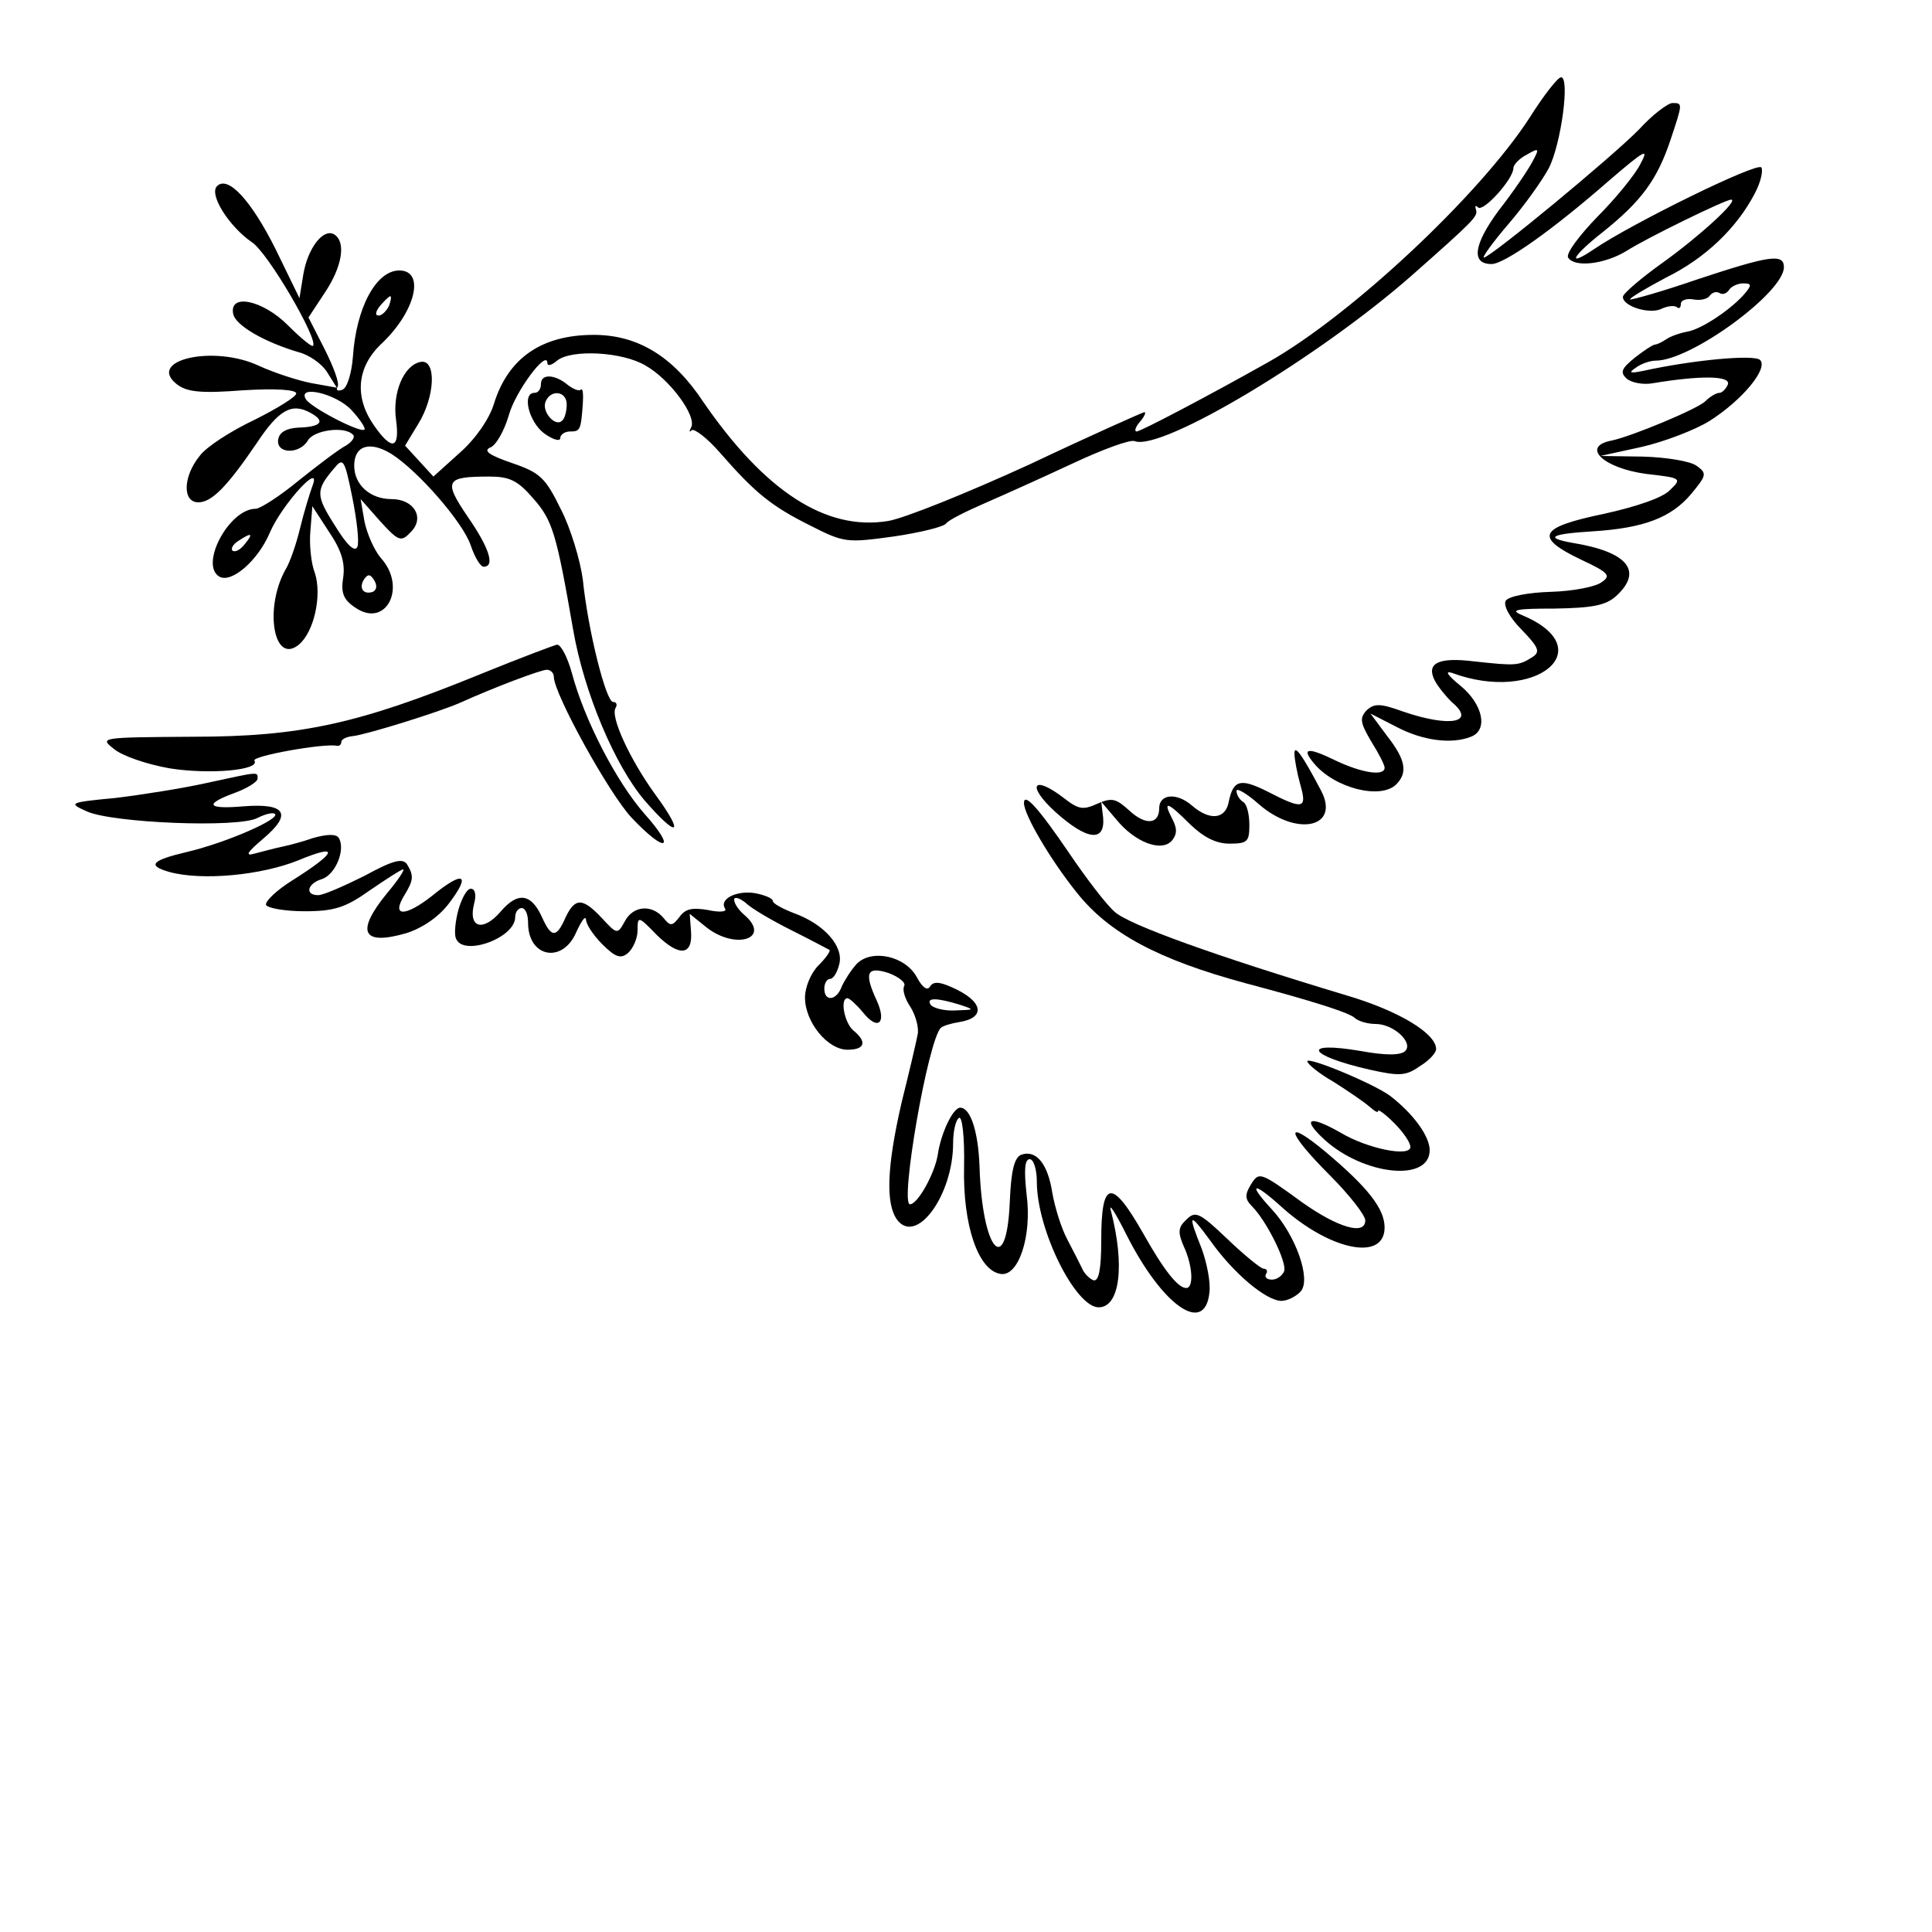<?xml version="1.0" standalone="no"?>
<!DOCTYPE svg PUBLIC "-//W3C//DTD SVG 20010904//EN"
 "http://www.w3.org/TR/2001/REC-SVG-20010904/DTD/svg10.dtd">
<svg version="1.0" xmlns="http://www.w3.org/2000/svg"
 width="300pt" height="300pt" viewBox="0 0 300 300"
 preserveAspectRatio="xMidYMid meet">
<g transform="translate(0,300) scale(0.1,-0.1)"
fill="#000000" stroke="none">
<path d="M2375 2817 c-77 -119 -276 -306 -405 -379 -96 -54 -199 -108 -205
-108 -4 0 -2 7 5 15 7 8 10 15 7 15 -2 0 -83 -36 -178 -81 -96 -44 -195 -84
-220 -88 -97 -16 -192 47 -287 185 -47 71 -102 104 -170 104 -81 0 -133 -36
-155 -107 -7 -23 -28 -54 -53 -76 l-41 -37 -22 24 -22 24 20 33 c27 43 29 102
4 97 -26 -5 -44 -48 -38 -90 6 -45 -6 -49 -34 -9 -31 44 -27 90 10 126 54 50
70 115 29 115 -36 0 -67 -58 -72 -134 -2 -26 -9 -48 -16 -51 -7 -3 -11 -1 -8
4 4 5 -6 31 -20 59 l-25 49 25 38 c27 40 34 79 15 91 -17 10 -41 -21 -48 -62
l-6 -37 -37 76 c-38 76 -74 115 -91 98 -13 -13 19 -63 54 -87 25 -16 104 -152
95 -161 -2 -2 -19 12 -39 32 -39 39 -91 50 -85 18 3 -18 48 -44 102 -60 16 -4
36 -18 44 -31 l15 -24 -39 7 c-21 4 -58 16 -82 27 -70 33 -176 9 -127 -29 16
-12 38 -14 103 -9 50 3 82 1 82 -5 0 -5 -29 -23 -65 -41 -36 -17 -75 -42 -85
-56 -26 -32 -27 -72 -2 -72 21 0 45 25 90 91 35 53 55 64 84 48 24 -13 17 -22
-19 -23 -18 -1 -29 -7 -31 -18 -4 -23 33 -24 46 -2 9 16 57 23 70 9 4 -3 -1
-11 -11 -17 -10 -5 -43 -30 -73 -54 -29 -24 -60 -44 -67 -44 -41 0 -87 -86
-57 -105 19 -12 61 25 79 68 19 44 82 113 66 72 -4 -11 -13 -40 -19 -65 -6
-25 -16 -54 -23 -65 -33 -60 -18 -148 21 -116 24 20 36 77 25 111 -6 15 -9 45
-7 66 l3 38 26 -40 c19 -28 25 -48 22 -70 -4 -24 0 -35 18 -47 48 -34 82 31
40 77 -10 12 -21 37 -25 56 l-6 35 30 -34 c29 -32 33 -33 48 -17 22 22 5 51
-30 51 -33 0 -58 22 -58 52 0 31 24 39 58 18 41 -26 111 -106 123 -142 6 -18
15 -33 20 -33 18 0 9 29 -25 78 -38 56 -34 62 34 62 31 0 44 -6 68 -34 30 -34
36 -54 62 -204 17 -98 65 -211 111 -265 52 -60 63 -54 16 10 -39 54 -70 121
-61 134 3 5 1 9 -4 9 -11 0 -39 111 -47 190 -4 30 -19 80 -34 109 -24 49 -32
57 -76 72 -35 12 -45 19 -34 24 9 3 22 26 29 50 10 37 60 104 60 81 0 -5 7 -3
15 4 22 18 102 14 138 -8 37 -21 80 -79 70 -96 -3 -6 -3 -8 1 -4 4 3 24 -12
44 -35 55 -63 80 -83 140 -113 53 -27 57 -27 130 -17 41 6 77 15 81 20 3 5 31
19 61 32 30 13 92 41 137 62 45 21 88 37 95 34 42 -16 287 131 431 258 95 84
102 91 99 101 -2 6 -1 8 3 4 8 -8 55 44 55 61 0 5 9 15 21 21 19 11 20 10 8
-12 -7 -13 -30 -47 -52 -75 -39 -53 -43 -83 -11 -83 20 0 95 53 183 130 56 48
62 51 48 25 -8 -16 -38 -53 -67 -82 -28 -29 -49 -57 -45 -63 10 -16 57 -10 90
10 31 20 154 80 163 80 13 0 -48 -56 -105 -97 -35 -25 -63 -49 -63 -54 0 -15
43 -28 61 -18 9 4 19 5 23 2 3 -3 6 -1 6 5 0 6 9 9 20 7 11 -2 22 1 25 6 4 5
10 7 15 4 5 -3 11 -1 15 5 3 5 13 10 22 10 13 0 13 -3 3 -15 -20 -24 -67 -56
-90 -60 -11 -2 -26 -7 -33 -12 -6 -4 -14 -8 -17 -8 -3 0 -17 -9 -31 -20 -21
-17 -24 -23 -13 -33 7 -6 25 -10 41 -7 72 12 121 12 116 -2 -3 -7 -9 -13 -13
-13 -5 0 -15 -6 -22 -13 -12 -12 -113 -54 -145 -61 -49 -9 -14 -43 54 -52 54
-6 55 -7 36 -25 -11 -12 -53 -26 -103 -37 -101 -21 -108 -36 -35 -71 43 -20
47 -25 32 -35 -9 -7 -44 -14 -79 -15 -35 -1 -66 -7 -70 -14 -4 -7 6 -26 25
-45 26 -27 29 -34 17 -42 -22 -14 -26 -14 -91 -7 -56 7 -75 -3 -61 -30 6 -11
18 -25 26 -33 39 -32 -2 -40 -75 -15 -36 13 -45 13 -57 2 -11 -12 -10 -19 7
-48 12 -19 21 -37 21 -41 0 -14 -36 -8 -76 11 -43 21 -54 20 -34 -4 32 -39
104 -57 128 -33 18 18 15 38 -14 75 l-26 35 41 -21 c40 -21 85 -27 115 -15 27
10 19 50 -16 79 -21 17 -25 24 -13 20 130 -48 233 38 108 90 -19 8 -9 10 51
10 59 1 79 5 95 19 43 39 19 69 -67 83 -45 8 -34 14 32 18 78 5 121 21 152 58
24 29 25 32 8 44 -10 7 -47 13 -83 14 l-66 1 64 14 c35 8 82 26 105 40 52 33
92 82 79 95 -9 9 -105 0 -182 -17 -20 -4 -23 -3 -11 5 8 6 22 11 31 11 55 0
199 106 199 145 0 22 -23 18 -135 -19 -55 -19 -102 -32 -104 -31 -1 2 24 17
56 34 61 30 110 77 138 131 9 17 13 35 10 40 -6 9 -203 -88 -260 -127 -43 -29
-34 -11 13 26 60 48 85 81 106 144 19 57 19 57 3 57 -7 0 -31 -18 -52 -41 -42
-43 -231 -199 -241 -199 -3 0 14 24 39 53 24 28 52 67 62 86 19 37 33 141 19
141 -5 0 -27 -28 -49 -63z m-1771 -292 c-4 -8 -11 -15 -16 -15 -6 0 -5 6 2 15
7 8 14 15 16 15 2 0 1 -7 -2 -15z m-58 -162 c13 -14 22 -28 20 -30 -6 -6 -83
34 -91 47 -14 23 47 9 71 -17z m9 -212 c-4 -9 -16 2 -35 33 -30 47 -30 55 -1
89 14 17 16 14 28 -45 7 -35 11 -69 8 -77z m-175 4 c-7 -9 -15 -13 -19 -10 -3
3 1 10 9 15 21 14 24 12 10 -5z m199 -74 c-15 -5 -22 6 -14 19 6 9 10 9 16 -1
5 -8 4 -15 -2 -18z"/>
<path d="M840 2404 c0 -8 -4 -14 -10 -14 -20 0 -9 -45 15 -63 14 -10 25 -13
25 -7 0 5 7 10 15 10 16 0 17 2 20 43 1 15 0 25 -3 22 -3 -3 -12 1 -20 7 -20
17 -42 18 -42 2z m40 -32 c0 -10 -3 -22 -7 -25 -10 -11 -32 13 -26 29 8 20 33
17 33 -4z"/>
<path d="M748 1954 c-191 -78 -281 -98 -449 -98 -143 -1 -145 -1 -122 -19 13
-11 52 -24 86 -30 62 -10 142 -3 132 12 -4 7 107 27 128 23 4 -1 7 2 7 6 0 4
8 8 18 9 20 2 133 37 167 52 53 24 125 51 134 51 6 0 11 -5 11 -11 0 -26 86
-182 121 -219 53 -56 70 -50 20 6 -44 50 -94 147 -113 219 -7 25 -17 44 -23
44 -5 -1 -58 -21 -117 -45z"/>
<path d="M2010 1830 c0 -8 4 -30 9 -48 11 -38 5 -40 -51 -11 -42 21 -53 18
-60 -16 -5 -27 -29 -30 -57 -6 -24 21 -51 18 -51 -4 0 -25 -21 -27 -46 -4 -21
19 -27 21 -50 11 -22 -10 -29 -9 -51 8 -49 38 -60 21 -14 -21 49 -44 77 -47
74 -9 l-3 25 23 -27 c29 -36 71 -52 87 -33 8 10 8 19 0 34 -15 29 -7 26 28 -9
21 -20 40 -30 61 -30 28 0 31 3 31 29 0 17 -4 33 -10 36 -5 3 -10 11 -10 17 0
5 16 -4 35 -21 59 -51 127 -36 96 22 -30 57 -41 71 -41 57z"/>
<path d="M320 1784 c-36 -8 -99 -18 -140 -23 -74 -7 -74 -8 -45 -21 40 -18
236 -26 265 -10 12 6 24 9 27 6 8 -8 -77 -45 -137 -59 -55 -13 -62 -21 -27
-31 51 -14 143 -5 200 18 65 27 61 13 -9 -31 -24 -15 -42 -32 -41 -38 2 -5 29
-10 60 -10 47 0 64 6 102 33 25 17 48 32 51 32 3 0 -8 -17 -25 -37 -49 -60
-39 -82 30 -62 25 8 50 25 66 46 35 46 23 52 -26 12 -42 -33 -64 -33 -43 1 14
23 15 30 4 48 -7 10 -22 6 -66 -18 -32 -16 -64 -30 -72 -30 -21 0 -17 18 6 25
21 7 37 46 26 64 -4 6 -17 6 -39 0 -17 -6 -40 -12 -50 -14 -10 -2 -28 -7 -40
-10 -17 -5 -15 0 12 23 45 38 35 55 -30 50 -58 -5 -63 3 -14 21 19 7 35 17 35
22 0 11 3 11 -80 -7z"/>
<path d="M1590 1753 c0 -18 41 -88 82 -139 50 -63 126 -104 263 -141 102 -27
162 -46 169 -54 6 -5 20 -9 32 -9 28 0 59 -29 46 -42 -7 -7 -31 -7 -69 0 -94
16 -83 -7 14 -29 45 -10 56 -10 77 5 15 9 26 21 26 27 0 24 -57 59 -138 83
-206 62 -339 110 -361 130 -13 11 -45 53 -72 93 -47 69 -69 93 -69 76z"/>
<path d="M712 1588 c-5 -18 -7 -39 -4 -45 10 -29 92 0 92 33 0 8 5 14 10 14 6
0 10 -10 10 -23 0 -54 54 -64 75 -14 8 17 14 26 15 19 0 -7 11 -24 25 -38 21
-21 29 -23 40 -14 8 7 15 23 15 35 0 23 1 23 30 -7 35 -34 56 -32 53 6 l-2 27
26 -21 c46 -36 102 -17 58 20 -8 7 -15 17 -15 23 0 5 8 3 18 -5 9 -9 42 -28
72 -43 30 -15 56 -29 58 -30 2 -2 -6 -13 -17 -24 -12 -12 -21 -34 -21 -50 0
-38 35 -81 66 -81 27 0 31 12 9 30 -14 12 -21 50 -9 50 3 0 14 -10 24 -22 23
-29 37 -17 22 17 -21 45 -16 55 18 44 16 -6 27 -15 24 -20 -3 -6 1 -20 10 -33
8 -13 13 -32 11 -42 -2 -11 -13 -58 -25 -106 -23 -100 -25 -157 -7 -182 30
-40 87 38 87 119 0 18 4 36 9 39 5 4 9 -29 8 -76 -2 -91 22 -160 56 -166 28
-6 50 58 41 124 -4 37 -3 54 5 54 6 0 11 -16 11 -35 0 -75 60 -195 96 -195 33
0 41 65 19 150 -4 14 7 -3 24 -37 56 -111 122 -157 129 -90 2 16 -4 46 -12 68
-22 55 -20 58 13 13 36 -51 87 -94 111 -94 9 0 23 7 30 15 16 19 -8 87 -45
127 -39 42 -29 44 16 3 75 -67 159 -84 159 -31 0 29 -26 62 -90 116 -67 56
-64 34 5 -35 30 -30 55 -62 55 -70 0 -24 -43 -11 -98 28 -66 48 -67 48 -80 27
-9 -15 -9 -22 2 -33 23 -23 55 -88 50 -101 -3 -7 -11 -13 -19 -13 -8 0 -12 4
-9 9 3 4 1 8 -4 8 -4 0 -30 21 -56 46 -44 42 -50 44 -64 30 -13 -12 -13 -20
-4 -41 14 -30 16 -65 4 -65 -13 0 -35 28 -67 85 -49 86 -65 83 -65 -11 0 -46
-4 -64 -12 -62 -6 2 -15 11 -18 19 -4 8 -14 28 -23 45 -9 17 -19 49 -23 72 -7
45 -25 67 -48 59 -11 -4 -16 -25 -18 -73 -5 -120 -43 -76 -47 55 -2 54 -14 91
-30 91 -11 0 -30 -39 -35 -74 -5 -29 -31 -76 -43 -76 -16 0 28 255 48 274 3 3
16 7 29 9 42 7 36 33 -12 54 -20 9 -29 9 -34 1 -4 -7 -12 -1 -20 14 -18 34
-71 45 -94 21 -9 -10 -19 -26 -23 -35 -8 -22 -27 -24 -27 -3 0 8 4 15 9 15 5
0 11 10 14 22 8 28 -23 63 -70 80 -18 7 -33 15 -33 19 0 4 -12 9 -27 12 -29 5
-57 -9 -47 -24 3 -5 -9 -6 -27 -2 -24 4 -35 2 -44 -11 -11 -14 -14 -15 -25 -1
-18 21 -47 19 -60 -6 -11 -20 -12 -20 -35 5 -30 32 -42 33 -57 1 -14 -32 -22
-31 -36 0 -17 38 -38 41 -65 9 -27 -31 -50 -25 -41 12 4 14 2 24 -5 24 -6 0
-14 -15 -19 -32z m778 -148 c24 -8 24 -8 -7 -9 -17 -1 -35 4 -38 9 -7 11 9 11
45 0z"/>
<path d="M2030 1352 c0 -4 18 -19 41 -32 22 -14 47 -31 55 -38 8 -7 14 -11 14
-7 0 3 11 -5 25 -19 14 -14 25 -30 25 -37 0 -16 -66 -3 -108 22 -49 28 -62 23
-25 -11 61 -55 163 -66 163 -16 0 22 -26 57 -61 84 -25 19 -129 62 -129 54z"/>
</g>
</svg>
